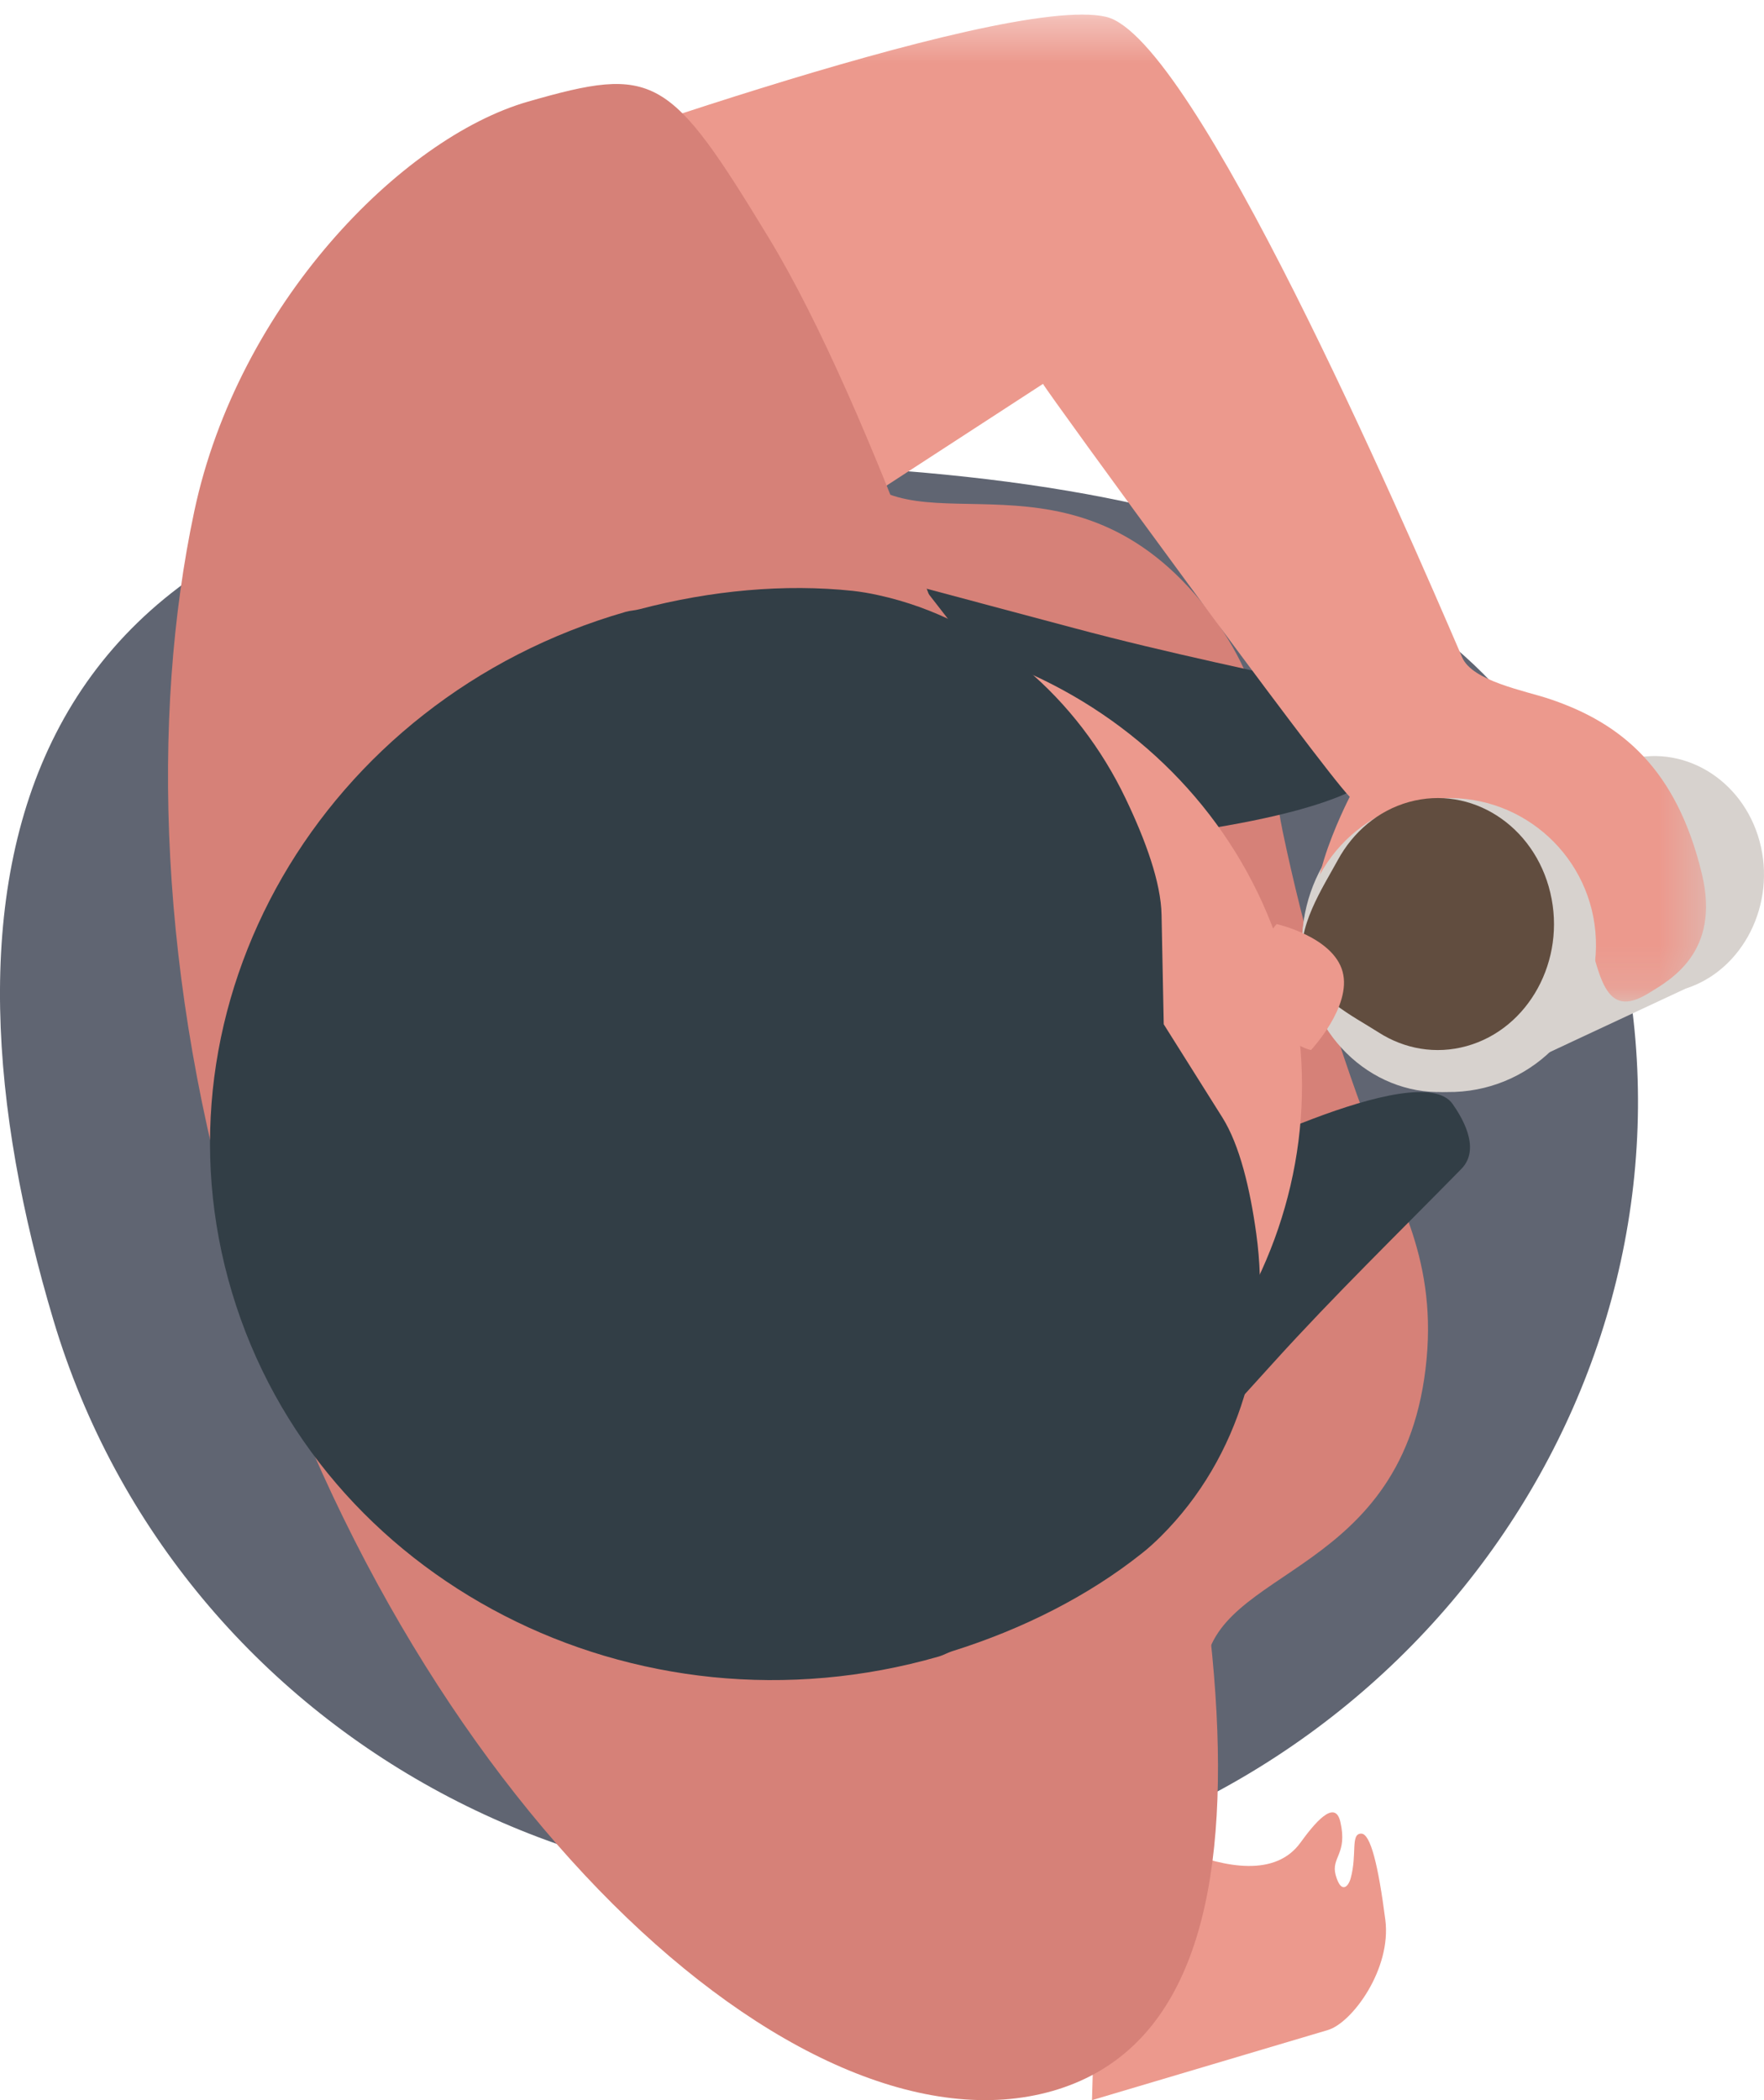 <?xml version="1.0" encoding="UTF-8"?>
<svg width="42px" height="50px" viewBox="0 0 42 50" version="1.1" xmlns="http://www.w3.org/2000/svg" xmlns:xlink="http://www.w3.org/1999/xlink">
    <!-- Generator: Sketch 50.2 (55047) - http://www.bohemiancoding.com/sketch -->
    <title>man-06</title>
    <desc>Created with Sketch.</desc>
    <defs>
        <polygon id="path-1" points="0.736 0.348 29.62 0.348 29.62 23.844 0.736 23.844 0.736 0.348"></polygon>
    </defs>
    <g id="Page-1" stroke="none" stroke-width="1" fill="none" fill-rule="evenodd">
        <g id="01-Jobs-Copy" transform="translate(-354, -754)">
            <g id="01--Hero">
                <g id="illustration" transform="translate(10, 370)">
                    <g id="man-06" transform="translate(344, 384)">
                        <path d="M25.125,44.228 C14.945,47.171 4.265,41.44 1.273,31.432 C-1.72,21.422 -0.378,11 15.671,11 C28.973,11 35.877,13.736 38.141,20.777 C41.338,30.724 35.306,41.286 25.125,44.228" id="Fill-1" fill="#606572"></path>
                        <path d="M26,50 L26.196,43 C26.196,43 29.78,45.507 30.963,43.87 C31.276,43.438 31.782,42.807 31.913,43.374 C32.092,44.148 31.683,44.216 31.803,44.646 C31.927,45.086 32.097,44.937 32.158,44.721 C32.318,44.146 32.148,43.652 32.411,43.655 C32.631,43.656 32.816,44.408 32.984,45.706 C33.135,46.879 32.192,48.163 31.613,48.332 L26,50 Z" id="Fill-3" fill="#EC998D"></path>
                        <path d="M28.679,39.785 C28.894,37.265 33.475,37.582 33.966,32.361 C34.204,29.842 33.148,28.304 32.628,26.931 C31.745,24.605 31.051,22.233 30.54,19.795 C30.238,18.359 30.297,16.488 28.74,14.499 C25.518,10.377 21.836,13.136 20.298,11.134 C19.291,9.822 21.003,18.477 22.896,23.143 C23.571,24.804 24.07,26.511 24.397,28.274 C25.318,33.226 28.538,41.434 28.679,39.785" id="Fill-5" fill="#D68178"></path>
                        <path d="M22,14 L25.595,14.959 C27.794,15.548 30.044,16.004 32.278,16.509 C33.02,16.677 33.008,17.673 32.997,17.992 C32.95,19.448 26.663,20 26.663,20 L22,14 Z" id="Fill-7" fill="#323E46"></path>
                        <path d="M28,35 L30.333,32.427 C31.759,30.852 33.295,29.358 34.792,27.832 C35.29,27.326 34.759,26.533 34.586,26.283 C33.787,25.136 28.54,27.846 28.54,27.846 L28,35 Z" id="Fill-9" fill="#323E46"></path>
                        <path d="M31.132,23.464 C30.627,21.601 31.619,19.629 33.335,19.08 L38.666,18.114 C40.038,17.677 41.491,18.538 41.895,20.029 C42.298,21.519 41.506,23.099 40.133,23.537 L35.169,25.857 C33.453,26.405 31.636,25.329 31.132,23.464" id="Fill-11" fill="#D7D2CE"></path>
                        <polyline id="Fill-15" fill="#EC998D" points="21 7.023 20.974 7 17 7.251"></polyline>
                        <g id="Group-19" transform="translate(11, 0)">
                            <mask id="mask-2" fill="white">
                                <use xlink:href="#path-1"></use>
                            </mask>
                            <g id="Clip-18"></g>
                            <path d="M29.521,20.805 C28.923,18.32 27.623,17.22 25.894,16.641 C25.305,16.443 24.055,16.218 23.812,15.648 C22.384,12.328 17.433,0.905 15.341,0.402 C12.859,-0.193 0.742,4.251 0.736,4.252 L8.438,12.647 L13.834,9.139 C13.912,9.312 20.467,18.299 21.137,18.971 C21.137,18.971 19.629,21.886 20.778,22.087 C21.401,22.197 20.017,19.373 23.399,19.259 C27.94,19.105 26.086,24.985 28.253,23.646 C28.75,23.339 29.975,22.686 29.521,20.805" id="Fill-17" fill="#EC998D" mask="url(#mask-2)"></path>
                        </g>
                        <path d="M34.636,25.997 C32.704,26.07 31.077,24.566 31.003,22.635 C30.926,20.703 32.432,19.077 34.364,19.003 C36.297,18.926 37.923,20.432 37.997,22.363 C38.073,24.295 36.569,25.922 34.636,25.997" id="Fill-20" fill="#D7D2CE"></path>
                        <path d="M34.921,24.905 C34.182,25.111 33.436,24.972 32.826,24.581 C32.217,24.191 31.224,23.713 31.034,22.912 C30.845,22.11 31.495,21.133 31.855,20.472 C32.215,19.812 32.807,19.3 33.547,19.094 C34.288,18.889 35.033,19.028 35.642,19.419 C36.252,19.81 36.723,20.454 36.912,21.254 C37.103,22.057 36.974,22.868 36.614,23.527 C36.253,24.188 35.661,24.699 34.921,24.905" id="Fill-22" fill="#614D3F"></path>
                        <path d="M25.063,49.781 C22.048,50.646 18.184,48.906 14.59,45.33 C10.995,41.752 7.669,36.341 5.723,29.865 C3.777,23.391 3.581,17.077 4.627,12.167 C5.671,7.256 9.554,3.287 12.57,2.42 C15.586,1.553 15.932,1.755 18.315,5.681 C20.695,9.607 23.515,17.713 25.461,24.189 C27.406,30.665 28.814,36.628 28.983,41.189 C29.151,45.753 28.078,48.913 25.063,49.781" id="Fill-24" fill="#D68178"></path>
                        <path d="M22.662,36.528 C16.557,38.283 10.192,34.994 8.447,29.179 C6.699,23.365 10.231,17.228 16.338,15.472 C22.442,13.717 28.806,17.006 30.554,22.82 C32.3,28.635 28.768,34.77 22.662,36.528" id="Fill-26" fill="#EC998D"></path>
                        <path d="M31.214,25 C31.214,25 30.384,24.837 30.083,23.73 C29.781,22.624 30.397,22 30.397,22 C30.397,22 31.741,22.303 31.966,23.132 C32.192,23.96 31.214,25 31.214,25" id="Fill-28" fill="#EC998D"></path>
                        <path d="M22.666,39.314 C24.351,38.787 25.916,37.994 27.186,36.983 C27.338,36.865 27.491,36.725 27.644,36.573 C29.53,34.694 30.272,31.987 29.912,29.377 C29.765,28.309 29.518,27.264 29.104,26.605 L27.708,24.386 L27.656,21.781 C27.642,21.007 27.272,19.998 26.805,19.021 C25.667,16.634 23.547,14.75 20.923,14.172 C20.71,14.124 20.504,14.09 20.312,14.068 C18.687,13.895 16.931,14.055 15.223,14.505 C15.115,14.534 15.005,14.536 14.897,14.567 C13.087,15.088 11.469,15.932 10.09,17.013 C8.711,18.094 7.573,19.412 6.725,20.878 C5.878,22.345 5.32,23.96 5.102,25.639 C4.885,27.318 5.009,29.059 5.525,30.776 C6.04,32.493 6.896,34.022 8.007,35.32 C9.116,36.616 10.477,37.678 12.001,38.463 C13.523,39.248 15.209,39.75 16.965,39.929 C18.721,40.105 20.549,39.958 22.358,39.437 C22.466,39.405 22.56,39.348 22.666,39.314" id="Fill-30" fill="#323E46"></path>
                    </g>
                </g>
            </g>
        </g>
    </g>
</svg>